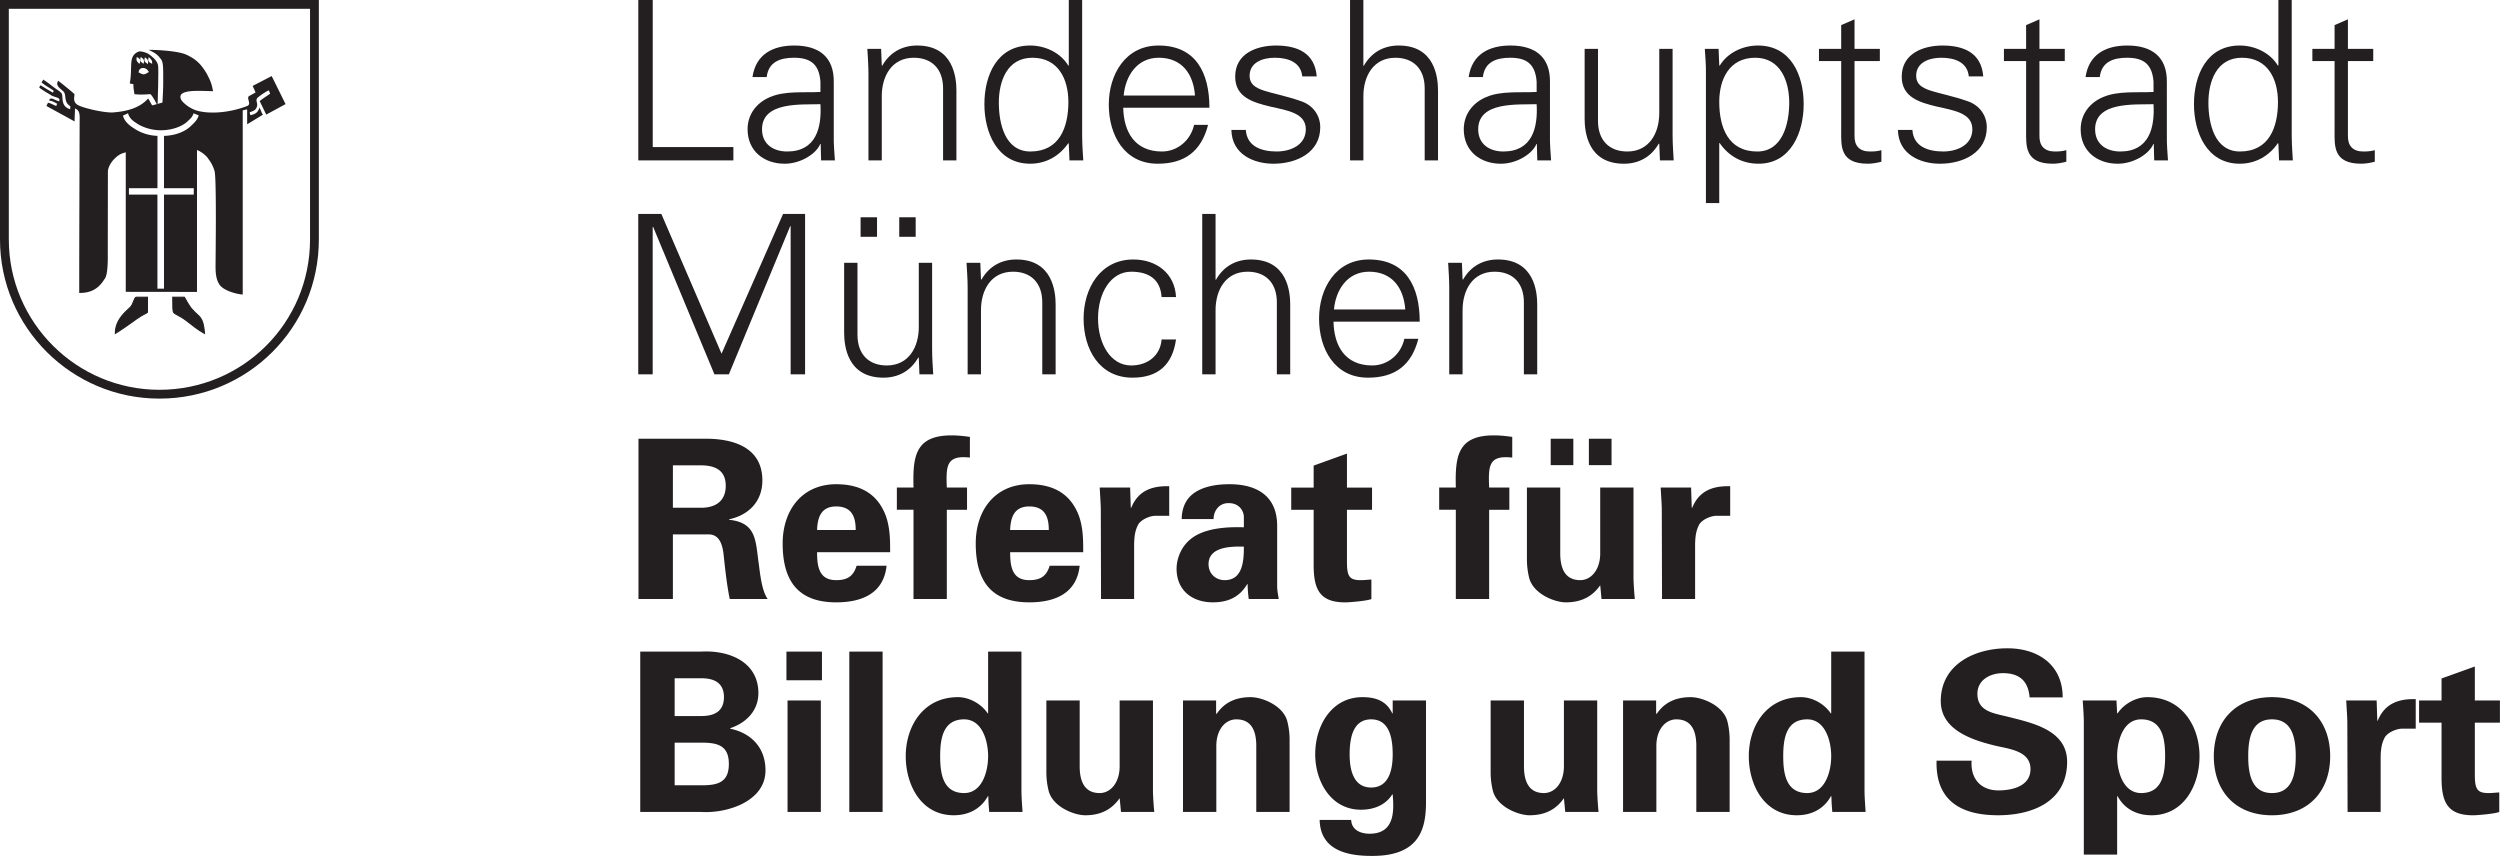 <svg xmlns="http://www.w3.org/2000/svg" width="180.04" height="61.64" viewBox="0 0 180.04 61.64"><path fill="#231f20" d="M47.004 26.958V16.336h.031l4.415 10.622h1.04l4.417-10.67h.032v10.67h1.04v-11.55h-1.585L51.963 25.47l-4.335-10.062h-1.664v11.55h1.04"/><path fill="#231f20" fill-rule="evenodd" d="M65.944 15.647H64.76v1.408h1.184zm-2.784 0h-1.184v1.408h1.184zm3.008 7.904c0 1.44-.72 2.768-2.304 2.768-1.312 0-2.112-.816-2.112-2.208v-5.184h-.96v5.024c0 .928.209 3.247 2.832 3.247 1.04 0 1.95-.463 2.51-1.455l.034.032.047 1.183h.993c-.032-.543-.081-1.183-.081-1.807v-6.224h-.959v4.624"/><path fill="#231f20" d="M70.646 22.335c0-1.44.72-2.768 2.304-2.768 1.31 0 2.11.816 2.11 2.208v5.183h.962v-5.023c0-.927-.209-3.248-2.831-3.248-1.042 0-1.952.464-2.513 1.456l-.032-.032-.048-1.184h-.992c.032.544.08 1.184.08 1.808v6.223h.96v-4.623M84.692 21.391c-.08-1.711-1.424-2.704-3.072-2.704-2.384 0-3.584 2.08-3.584 4.256 0 2.192 1.121 4.255 3.52 4.255 1.824 0 2.88-.912 3.136-2.751h-1.04c-.08 1.104-.944 1.872-2.192 1.872-1.472 0-2.384-1.552-2.384-3.392 0-1.824.912-3.36 2.384-3.36 1.328 0 2.112.592 2.192 1.824h1.04M87.54 15.407h-.96v11.551h.96v-4.622c0-1.44.72-2.769 2.304-2.769 1.312 0 2.11.816 2.11 2.207v5.184h.962v-5.023c0-.927-.208-3.248-2.832-3.248-1.04 0-1.952.464-2.512 1.457h-.032v-4.737"/><path fill="#231f20" fill-rule="evenodd" d="M102.242 23.167c0-2.512-.977-4.48-3.664-4.48-2.383 0-3.584 2.08-3.584 4.256 0 2.192 1.12 4.255 3.52 4.255 1.936 0 3.135-.879 3.631-2.799h-1.008c-.24 1.104-1.183 1.92-2.317 1.92-1.97 0-2.754-1.44-2.785-3.152h6.207m-6.176-.88c.129-1.408.961-2.72 2.529-2.72 1.662 0 2.495 1.168 2.607 2.72h-5.136"/><path fill="#231f20" d="M105.33 22.335c0-1.44.719-2.768 2.302-2.768 1.312 0 2.112.816 2.112 2.208v5.183h.96v-5.023c0-.927-.208-3.248-2.832-3.248-1.04 0-1.952.464-2.512 1.456l-.03-.032-.05-1.184h-.991c.032.544.08 1.184.08 1.808v6.223h.96v-4.623M52.815 11.55v-.96h-5.807V-.001h-1.04v11.55h6.847"/><path fill="#231f20" fill-rule="evenodd" d="M54.878 9.31c0-2.015 2.848-1.76 4.207-1.807.097 1.68-.304 3.407-2.399 3.407-.976 0-1.808-.512-1.808-1.6m4.207-2.687c-1.167.063-2.56-.097-3.63.368-.961.4-1.617 1.231-1.617 2.32 0 1.568 1.184 2.48 2.672 2.48 1.088 0 2.159-.64 2.51-1.314l.05-.111h.032l.03 1.184h.993c-.032-.544-.096-1.184-.08-1.807V5.935c.032-1.84-1.072-2.657-2.847-2.657-1.536 0-2.768.625-3.008 2.272h1.024c.128-1.088.96-1.391 1.968-1.391 1.136 0 1.807.415 1.903 1.727v.737"/><path fill="#231f20" d="M63.502 6.926c0-1.44.72-2.767 2.304-2.767 1.31 0 2.111.815 2.111 2.207v5.184h.96V6.526c0-.928-.208-3.248-2.83-3.248-1.04 0-1.952.465-2.513 1.457l-.032-.033-.048-1.183h-.991c.031.543.08 1.183.08 1.807v6.224h.96V6.926"/><path fill="#231f20" fill-rule="evenodd" d="M76.94 7.342c0 1.825-.64 3.568-2.736 3.568-1.84 0-2.272-2.031-2.272-3.52 0-1.535.592-3.231 2.416-3.231 1.872 0 2.592 1.55 2.592 3.183m.08 4.208h.992c-.032-.544-.08-1.184-.08-1.807V0h-.962v4.702l-.03.032c-.56-.944-1.68-1.456-2.753-1.456-2.383 0-3.295 2.144-3.295 4.225 0 2.016.912 4.287 3.295 4.287 1.12 0 2.097-.528 2.753-1.487l.03.063.05 1.184M87.097 7.758c0-2.512-.976-4.48-3.664-4.48-2.382 0-3.582 2.08-3.582 4.256 0 2.192 1.119 4.256 3.518 4.256 1.937 0 3.136-.88 3.633-2.8h-1.009c-.24 1.104-1.184 1.92-2.318 1.92-1.97 0-2.752-1.44-2.784-3.152h6.206m-6.174-.88c.128-1.408.958-2.72 2.526-2.72 1.665 0 2.497 1.168 2.609 2.72h-5.135"/><path fill="#231f20" d="M88.953 5.519c0 1.488 1.28 1.856 2.543 2.16 1.28.286 2.544.48 2.544 1.632 0 1.12-1.07 1.598-2.096 1.598-1.087 0-2.143-.35-2.224-1.55h-1.04c.032 1.774 1.633 2.432 3.024 2.432 1.695 0 3.375-.817 3.375-2.624 0-.865-.527-1.584-1.36-1.872-2.175-.768-3.727-.656-3.727-1.84 0-.944.913-1.296 1.81-1.296.99 0 1.885.336 1.981 1.344h1.041c-.13-1.696-1.407-2.224-2.927-2.224-1.409 0-2.944.576-2.944 2.24M98.184-.001h-.959v11.55h.96V6.927c0-1.439.72-2.767 2.303-2.767 1.313 0 2.112.815 2.112 2.207v5.184h.96V6.526c0-.927-.209-3.248-2.832-3.248-1.04 0-1.95.465-2.51 1.457h-.034V0"/><path fill="#231f20" fill-rule="evenodd" d="M106.454 9.31c0-2.015 2.85-1.76 4.209-1.807.096 1.68-.305 3.407-2.399 3.407-.977 0-1.81-.512-1.81-1.6m4.209-2.687c-1.169.063-2.56-.097-3.632.368-.96.4-1.616 1.231-1.616 2.32 0 1.568 1.183 2.48 2.672 2.48 1.087 0 2.159-.64 2.511-1.314l.05-.111h.03l.032 1.184h.993c-.033-.544-.097-1.184-.081-1.807V5.935c.033-1.84-1.071-2.657-2.847-2.657-1.536 0-2.769.625-3.008 2.272h1.023c.129-1.088.961-1.391 1.969-1.391 1.135 0 1.807.415 1.904 1.727v.737"/><path fill="#231f20" d="M119.494 8.142c0 1.44-.72 2.768-2.303 2.768-1.312 0-2.11-.816-2.11-2.208V3.519h-.962v5.024c0 .927.208 3.248 2.831 3.248 1.04 0 1.952-.465 2.512-1.457l.032.032.049 1.184h.99c-.03-.544-.079-1.184-.079-1.807V3.519h-.96v4.623"/><path fill="#231f20" fill-rule="evenodd" d="M123.814 7.342c0-1.632.72-3.183 2.59-3.183 1.825 0 2.449 1.696 2.449 3.232 0 1.488-.464 3.52-2.304 3.52-2.096 0-2.735-1.744-2.735-3.569m0 2.96h.03c.658.96 1.632 1.488 2.8 1.488 2.336 0 3.249-2.271 3.249-4.287 0-2.08-.913-4.225-3.297-4.225-1.071 0-2.191.512-2.751 1.456l-.031-.032-.049-1.183h-.992c.033.543.096 1.183.08 1.807v9.296h.96v-4.32"/><path fill="#231f20" d="M132.595 9.406c0 1.088-.112 2.384 1.92 2.384.32 0 .672-.064.976-.144v-.832c-.256.08-.544.096-.832.096-.736 0-1.12-.4-1.103-1.136V4.4h1.823v-.88h-1.823V1.392l-.961.416v1.711h-1.6v.88h1.6v5.007M136.955 5.519c0 1.488 1.278 1.856 2.544 2.16 1.278.286 2.542.48 2.542 1.632 0 1.12-1.072 1.598-2.096 1.598-1.088 0-2.144-.35-2.222-1.55h-1.042c.034 1.774 1.634 2.432 3.026 2.432 1.693 0 3.374-.817 3.374-2.624 0-.865-.528-1.584-1.36-1.872-2.176-.768-3.726-.656-3.726-1.84 0-.944.91-1.296 1.806-1.296.992 0 1.888.336 1.984 1.344h1.04c-.128-1.696-1.408-2.224-2.926-2.224-1.408 0-2.944.576-2.944 2.24M145.913 9.406c0 1.088-.11 2.384 1.922 2.384.32 0 .672-.064.974-.144v-.832c-.254.08-.544.096-.832.096-.736 0-1.12-.4-1.104-1.136V4.4h1.824v-.88h-1.824V1.392l-.96.416v1.711h-1.598v.88h1.598v5.007"/><path fill="#231f20" fill-rule="evenodd" d="M150.881 9.31c0-2.015 2.848-1.76 4.207-1.807.096 1.68-.303 3.407-2.4 3.407-.975 0-1.807-.512-1.807-1.6m4.207-2.687c-1.168.063-2.56-.097-3.632.368-.959.4-1.615 1.231-1.615 2.32 0 1.568 1.183 2.48 2.671 2.48 1.09 0 2.161-.64 2.512-1.314l.048-.111h.032l.032 1.184h.992c-.032-.544-.096-1.184-.08-1.807V5.935c.032-1.84-1.072-2.657-2.848-2.657-1.535 0-2.767.625-3.007 2.272h1.024c.127-1.088.959-1.391 1.967-1.391 1.136 0 1.808.415 1.904 1.727v.737M164.05 7.342c0 1.825-.64 3.568-2.737 3.568-1.84 0-2.272-2.031-2.272-3.52 0-1.535.594-3.231 2.415-3.231 1.873 0 2.593 1.55 2.593 3.183m.079 4.208h.993c-.033-.544-.081-1.184-.081-1.807V0h-.96v4.702l-.03.032c-.56-.944-1.682-1.456-2.753-1.456-2.384 0-3.296 2.144-3.296 4.225 0 2.016.912 4.287 3.296 4.287 1.119 0 2.096-.528 2.752-1.487l.031.063.048 1.184"/><path fill="#231f20" d="M168.127 9.406c0 1.088-.112 2.384 1.92 2.384.32 0 .672-.064.976-.144v-.832c-.256.08-.544.096-.832.096-.736 0-1.12-.4-1.104-1.136V4.4h1.824v-.88h-1.824V1.392l-.96.416v1.711h-1.6v.88h1.6v5.007"/><path fill="none" stroke="#231f20" stroke-miterlimit="3.864" stroke-width=".635" d="M.317.316h22.328v16.926c0 6.21-5.005 11.144-11.156 11.147C5.335 28.394.317 23.397.317 17.242Z"/><path fill="#231f20" d="M11.811 9.787c.917-.03 1.609-.364 1.99-.766.228-.211.43-.419.509-.714l-.371-.145c-.076.24-.191.354-.38.527-.357.376-1.106.693-1.973.693-.718 0-1.358-.237-1.757-.512-.307-.194-.512-.379-.61-.712l-.366.169c.105.39.405.67.763.895.418.289.98.533 1.724.563v3.768H9.285v.459h2.052v6.777h.474v-6.777h2.143v-.46h-2.143V9.788m-1.11-6.199c.633 0 2.005.074 2.646.317.725.322 1.112.663 1.562 1.434.229.458.321.617.434 1.226-.814 0-2.705-.205-2.292.618.044.115.586.701 1.364.839.998.205 2.338.022 3.383-.39.358-.136-.097-.578.152-.723 0 0 .18-.092.453-.251-.068-.183-.136-.298-.205-.473l1.368-.709.999 2.02-1.392.755-.472-.974c.281-.217.279-.206.75-.526a1.028 1.028 0 0 0-.09-.242c-.184.046-.834.514-.857.582-.092.207.054.313.009.542-.07.297-.251.355-.526.448 0 .09.023.144.047.212.343-.068.538-.182.652-.547.133.236.113.318.247.513L17.8 8.95V7.884c-.092 0-.23.046-.32.068v13.262c-.48-.046-1.342-.267-1.663-.702-.358-.525-.288-1.18-.288-2.042 0-.114.067-5.479-.07-6.12-.137-.495-.335-.74-.494-.967-.16-.23-.527-.488-.778-.58v10.22l-5.13-.007V10.971c-.328.08-.515.181-.761.412-.32.297-.526.693-.526.99 0 0-.008 4.847-.008 6.12 0 1.227-.138 1.494-.252 1.63-.457.733-1.03.976-1.805.976 0-4.564.029-11.332.029-12.262 0-.45.07-.885-.335-1.022 0 .321-.027.55-.027.93L3.347 7.634c.035-.114.065-.122.11-.237.297.069.325.143.6.235 0-.023.056-.159.056-.159s-.35-.228-.578-.228c.046-.114.042-.11.087-.133.137-.07.343.114.64.182.023-.09.023-.155 0-.178-.115-.115-.332-.125-.56-.24-.076-.067-.46-.263-.872-.56.023-.092.043-.11.09-.177.114.068.657.413.885.527.024.023.069-.14.047-.14-.16-.138-.435-.253-.861-.587.044-.07.09-.12.113-.21.336.206.565.41.906.655.184.138.299.185.429.345.137.25-.107.93.617 1.137l.009-.217c-.48-.289-.275-.74-.457-1.013-.115-.183-.688-.435-.414-.816.312.228 1.16.93 1.16.953.044.137-.16.526.22.77.389.25 2.072.617 2.614.55.861-.07 1.839-.275 2.478-.998.115.137.244.47.314.493l.724-.204c-.013-.03.05-.718.05-1.427 0-1.112.01-1.37-.13-1.65-.232-.305-.32-.436-.923-.718M9.805 21.402h.814v1.09c-.045.069-.272.114-.791.48-.64.458-.907.655-1.524 1.043 0-1.111.93-1.683 1.136-1.95.158-.205.228-.617.365-.663"/><path fill="none" stroke="#231f20" stroke-miterlimit="3.864" stroke-width=".076" d="M9.805 21.402h.814v1.09c-.045.069-.272.114-.791.48-.64.458-.907.655-1.524 1.043 0-1.111.93-1.683 1.136-1.95.158-.205.228-.617.365-.663z"/><path fill="#231f20" d="M12.442 21.402h.838c.023.023.357.708.61.93.457.526.746.434.839 1.683-.52-.296-.793-.524-1.311-.929-.55-.412-.801-.433-.915-.594-.07-.116-.053-.397-.061-1.09"/><path fill="none" stroke="#231f20" stroke-miterlimit="3.864" stroke-width=".076" d="M12.442 21.402h.838c.023.023.357.708.61.93.457.526.746.434.839 1.683-.52-.296-.793-.524-1.311-.929-.55-.412-.801-.433-.915-.594-.07-.116-.053-.397-.061-1.09z"/><path fill="#231f20" fill-rule="evenodd" d="m9.985 5.19-.004.027c.37.19.388.186.742-.032-.107-.201-.291-.337-.532-.276-.138.055-.19.134-.206.282m-.14-1.087c-.05.29.015.319.196.502.078-.206.13-.35-.196-.502m.289-.008c-.068.247-.047.366.218.492.017-.245.074-.287-.218-.492m.302.025c-.068.244-.068.326.22.494.017-.245.038-.308-.22-.494m.276-.013c-.083.262-.041.36.244.49.017-.246-.035-.272-.244-.49m-.741-.393c.207-.047.462.045.677.14.285.184.658.493.73.825.066.204-.027 2.803-.027 2.803l-.05.034s-.287-.57-.46-.733c-.048-.024-.451.072-1.158 0-.048-.31-.08-.47-.08-.725-.12-.024-.14-.028-.26-.05.239-1.184-.157-1.951.628-2.294"/><path fill="#231f20" d="M48.459 36.567h2.078c1.088-.016 1.728-.559 1.728-1.583s-.64-1.455-1.728-1.471H48.46zm0 6.572H45.98V31.594h4.91c1.982.016 4.013.655 4.013 3.006 0 1.503-.976 2.495-2.399 2.799v.032c1.903.207 1.903 1.375 2.112 2.974.11.736.207 2.095.67 2.734h-2.733c-.208-1.023-.32-2.062-.432-3.102-.064-.64-.224-1.518-1.04-1.551h-2.622v4.653M61.625 38.167c0-.88-.24-1.695-1.407-1.695-1.104 0-1.343.815-1.375 1.695zm-2.782 1.599c0 1.04.143 2.014 1.375 2.014.83 0 1.247-.303 1.471-1.039h2.159c-.208 1.983-1.759 2.638-3.63 2.638-2.75 0-3.854-1.55-3.854-4.237 0-2.415 1.407-4.27 3.854-4.27 1.503 0 2.75.512 3.422 1.919.224.447.335.928.4 1.44.064.494.064 1.006.064 1.535h-5.261M69.849 32.954c-1.695-.193-1.727.575-1.663 2.158h1.456v1.6h-1.456v6.427h-2.399v-6.428h-1.199v-1.599h1.2c-.065-2.287.143-3.758 2.75-3.758.432 0 .88.048 1.31.111v1.489M75.53 38.167c0-.88-.24-1.695-1.408-1.695-1.103 0-1.343.815-1.375 1.695zm-2.783 1.599c0 1.04.144 2.014 1.375 2.014.831 0 1.247-.303 1.471-1.039h2.16c-.208 1.983-1.76 2.638-3.631 2.638-2.75 0-3.853-1.55-3.853-4.237 0-2.415 1.406-4.27 3.853-4.27 1.503 0 2.75.512 3.423 1.919.223.447.335.928.4 1.44.063.494.063 1.006.063 1.535h-5.261M81.387 35.112l.048 1.455h.032c.512-1.263 1.535-1.583 2.735-1.551v2.128h-1.04c-.4.03-.927.255-1.168.59-.255.449-.303.897-.319 1.424v3.981h-2.383l-.016-6.428c0-.336-.048-1.007-.08-1.599h2.19M87.035 40.63c0 .67.496 1.15 1.167 1.15 1.328 0 1.376-1.471 1.376-2.414-.832-.017-2.543-.032-2.543 1.263zM85.1 37.382c.016-1.008.448-1.632 1.087-2 .656-.383 1.504-.511 2.367-.511 1.615 0 3.422.592 3.422 3.006v4.383c.016.4.08.639.112.878h-2.159a8.455 8.455 0 0 1-.08-1.07h-.032c-.543.926-1.375 1.31-2.463 1.31-1.503 0-2.622-.863-2.622-2.43 0-.56.256-1.919 1.71-2.542.96-.417 2.176-.464 3.136-.433v-.751c0-.336-.257-.99-1.103-.99-.833 0-1.104.782-1.072 1.15H85.1M94.604 35.112V33.53l2.398-.864v2.447h1.807v1.6h-1.807v3.724c0 1.057.16 1.344.991 1.344.256 0 .512-.031.768-.048v1.407c-.272.128-1.55.24-1.886.24-1.871 0-2.271-.975-2.271-2.719v-3.949h-1.615v-1.599h1.615M108.906 32.954c-1.696-.193-1.728.575-1.664 2.158h1.455v1.6h-1.455v6.427h-2.399v-6.428h-1.199v-1.599h1.2c-.064-2.287.144-3.758 2.75-3.758.431 0 .88.048 1.312.111v1.489M114.425 33.497v-1.903h1.632v1.903Zm-2.75 0v-1.903h1.63v1.903Zm3.566 8.652c-.512.734-1.263 1.23-2.478 1.23-.8 0-2.352-.607-2.64-1.774a5.526 5.526 0 0 1-.16-1.279v-5.214h2.4v4.813c.016.864.255 1.855 1.439 1.855.751 0 1.407-.687 1.439-1.855v-4.813h2.398v6.589c.017.48.048.96.096 1.438h-2.398l-.096-.99M121.786 35.112l.048 1.455h.033c.512-1.263 1.535-1.583 2.734-1.551v2.128h-1.039c-.4.03-.928.255-1.168.59-.255.449-.303.897-.319 1.424v3.981h-2.383l-.017-6.428c0-.336-.048-1.007-.08-1.599h2.191M50.522 56.554c1.167 0 1.967-.207 1.967-1.535 0-1.327-.8-1.536-1.967-1.536h-1.936v3.07Zm0-4.988c1.039 0 1.614-.433 1.614-1.36 0-.929-.575-1.36-1.614-1.36h-1.936v2.72Zm-4.414 6.907V46.927h4.334c2.062-.127 4.174.736 4.174 2.991 0 1.263-.88 2.142-2.032 2.526v.033c1.456.303 2.543 1.31 2.543 3.005 0 2.288-2.879 3.118-4.654 2.99h-4.365M59.114 50.446v8.027h-2.398v-8.027Zm.08-3.519v2.063h-2.558v-2.063h2.558M63.562 46.927v11.546h-2.398V46.927h2.398M69.433 57.113c1.296 0 1.727-1.55 1.727-2.654 0-1.103-.431-2.654-1.727-2.654-1.535 0-1.726 1.423-1.726 2.654 0 1.232.19 2.654 1.726 2.654zm1.727-10.186h2.4v9.947c0 .527.047 1.072.08 1.599h-2.4c-.031-.384-.063-.751-.063-1.136h-.032c-.528.945-1.424 1.375-2.463 1.375-2.351 0-3.454-2.19-3.454-4.253 0-2.16 1.263-4.253 3.758-4.253.831 0 1.695.495 2.143 1.167h.031v-4.446M80.632 57.482c-.511.735-1.263 1.23-2.478 1.23-.8 0-2.35-.606-2.639-1.774a5.516 5.516 0 0 1-.16-1.279v-5.213h2.4v4.812c.015.865.255 1.855 1.439 1.855.75 0 1.407-.687 1.438-1.855v-4.812h2.4v6.588c.015.48.048.96.095 1.439H80.73l-.097-.99M87.579 51.373l.031.048c.496-.736 1.248-1.215 2.463-1.215.8 0 2.35.591 2.639 1.759a5.5 5.5 0 0 1 .16 1.279v5.229h-2.4v-4.83c-.015-.863-.255-1.838-1.439-1.838-.75 0-1.406.672-1.438 1.839v4.829h-2.4v-8.027h2.384v.927M98.746 56.714c1.31 0 1.55-1.344 1.55-2.383 0-1.184-.24-2.526-1.55-2.526-1.312 0-1.551 1.342-1.551 2.526 0 1.04.24 2.383 1.55 2.383zm3.949 1.039c0 1.87-.415 3.918-3.934 3.886-1.775 0-3.677-.432-3.725-2.59h2.27c.032.72.672.992 1.328.992 1.823 0 1.759-1.665 1.662-2.831h-.03c-.497.784-1.345 1.103-2.256 1.103-2.175 0-3.294-2.047-3.294-3.997 0-2.047 1.168-4.11 3.406-4.11 1.072 0 1.76.352 2.143 1.167h.031v-.927h2.399v7.307M112.627 57.482c-.511.735-1.263 1.23-2.478 1.23-.799 0-2.351-.606-2.64-1.774a5.522 5.522 0 0 1-.159-1.279v-5.213h2.4v4.812c.015.865.255 1.855 1.439 1.855.75 0 1.407-.687 1.438-1.855v-4.812h2.398v6.588c.018.48.049.96.097 1.439h-2.399l-.096-.99M119.268 51.373l.033.048c.495-.736 1.247-1.215 2.462-1.215.799 0 2.351.591 2.64 1.759.127.495.159 1.007.159 1.279v5.229h-2.4v-4.83c-.015-.863-.255-1.838-1.439-1.838-.75 0-1.407.672-1.438 1.839v4.829h-2.399v-8.027h2.382v.927M130.148 57.113c1.296 0 1.728-1.55 1.728-2.654 0-1.103-.432-2.654-1.728-2.654-1.535 0-1.727 1.423-1.727 2.654 0 1.232.192 2.654 1.727 2.654zm1.728-10.186h2.399v9.947c0 .527.048 1.072.078 1.599h-2.398c-.032-.384-.063-.751-.063-1.136h-.033c-.527.945-1.423 1.375-2.462 1.375-2.35 0-3.455-2.19-3.455-4.253 0-2.16 1.263-4.253 3.758-4.253.832 0 1.695.495 2.143 1.167h.033v-4.446M146.164 50.222c-.097-1.168-.72-1.744-1.92-1.744-.91 0-1.839.48-1.839 1.487 0 1.247 1.119 1.392 2.111 1.632 1.76.448 4.35.944 4.35 3.261 0 2.864-2.495 3.854-4.973 3.854-2.64 0-4.51-1.023-4.43-3.933h2.526c-.094 1.28.64 2.143 1.935 2.143.992 0 2.304-.304 2.304-1.535 0-1.36-1.648-1.456-2.64-1.711-1.615-.4-3.821-1.135-3.821-3.182 0-2.64 2.43-3.806 4.798-3.806 2.238 0 3.982 1.215 3.982 3.534h-2.383M154.196 57.113c1.536 0 1.727-1.422 1.727-2.654 0-1.231-.191-2.654-1.727-2.654-1.296 0-1.728 1.55-1.728 2.654 0 1.104.432 2.654 1.728 2.654zm-1.728-5.74h.033c.448-.672 1.311-1.167 2.142-1.167 2.494 0 3.758 2.094 3.758 4.253 0 2.063-1.104 4.253-3.453 4.253-1.04 0-1.936-.43-2.447-1.375h-.033v4.206h-2.399v-9.498c0-.528-.048-1.072-.078-1.6h2.429l.048.928M163.62 57.113c1.47 0 1.71-1.375 1.71-2.654s-.24-2.654-1.71-2.654c-1.472 0-1.712 1.375-1.712 2.654 0 1.28.24 2.654 1.712 2.654zm0 1.6c-2.623 0-4.19-1.727-4.19-4.254 0-2.526 1.567-4.253 4.19-4.253 2.621 0 4.19 1.727 4.19 4.253 0 2.527-1.569 4.253-4.19 4.253M171.156 50.446l.048 1.454h.032c.512-1.263 1.536-1.582 2.735-1.55v2.127h-1.039c-.4.031-.928.255-1.168.591-.255.448-.304.896-.319 1.423v3.982h-2.382l-.018-6.428c0-.336-.048-1.008-.08-1.6h2.191M175.83 50.446v-1.584l2.398-.863v2.447h1.807v1.599h-1.807v3.725c0 1.056.16 1.343.99 1.343.257 0 .513-.03.769-.047v1.407c-.272.127-1.551.24-1.887.24-1.87 0-2.27-.976-2.27-2.72v-3.948h-1.617v-1.6h1.616"/></svg>
